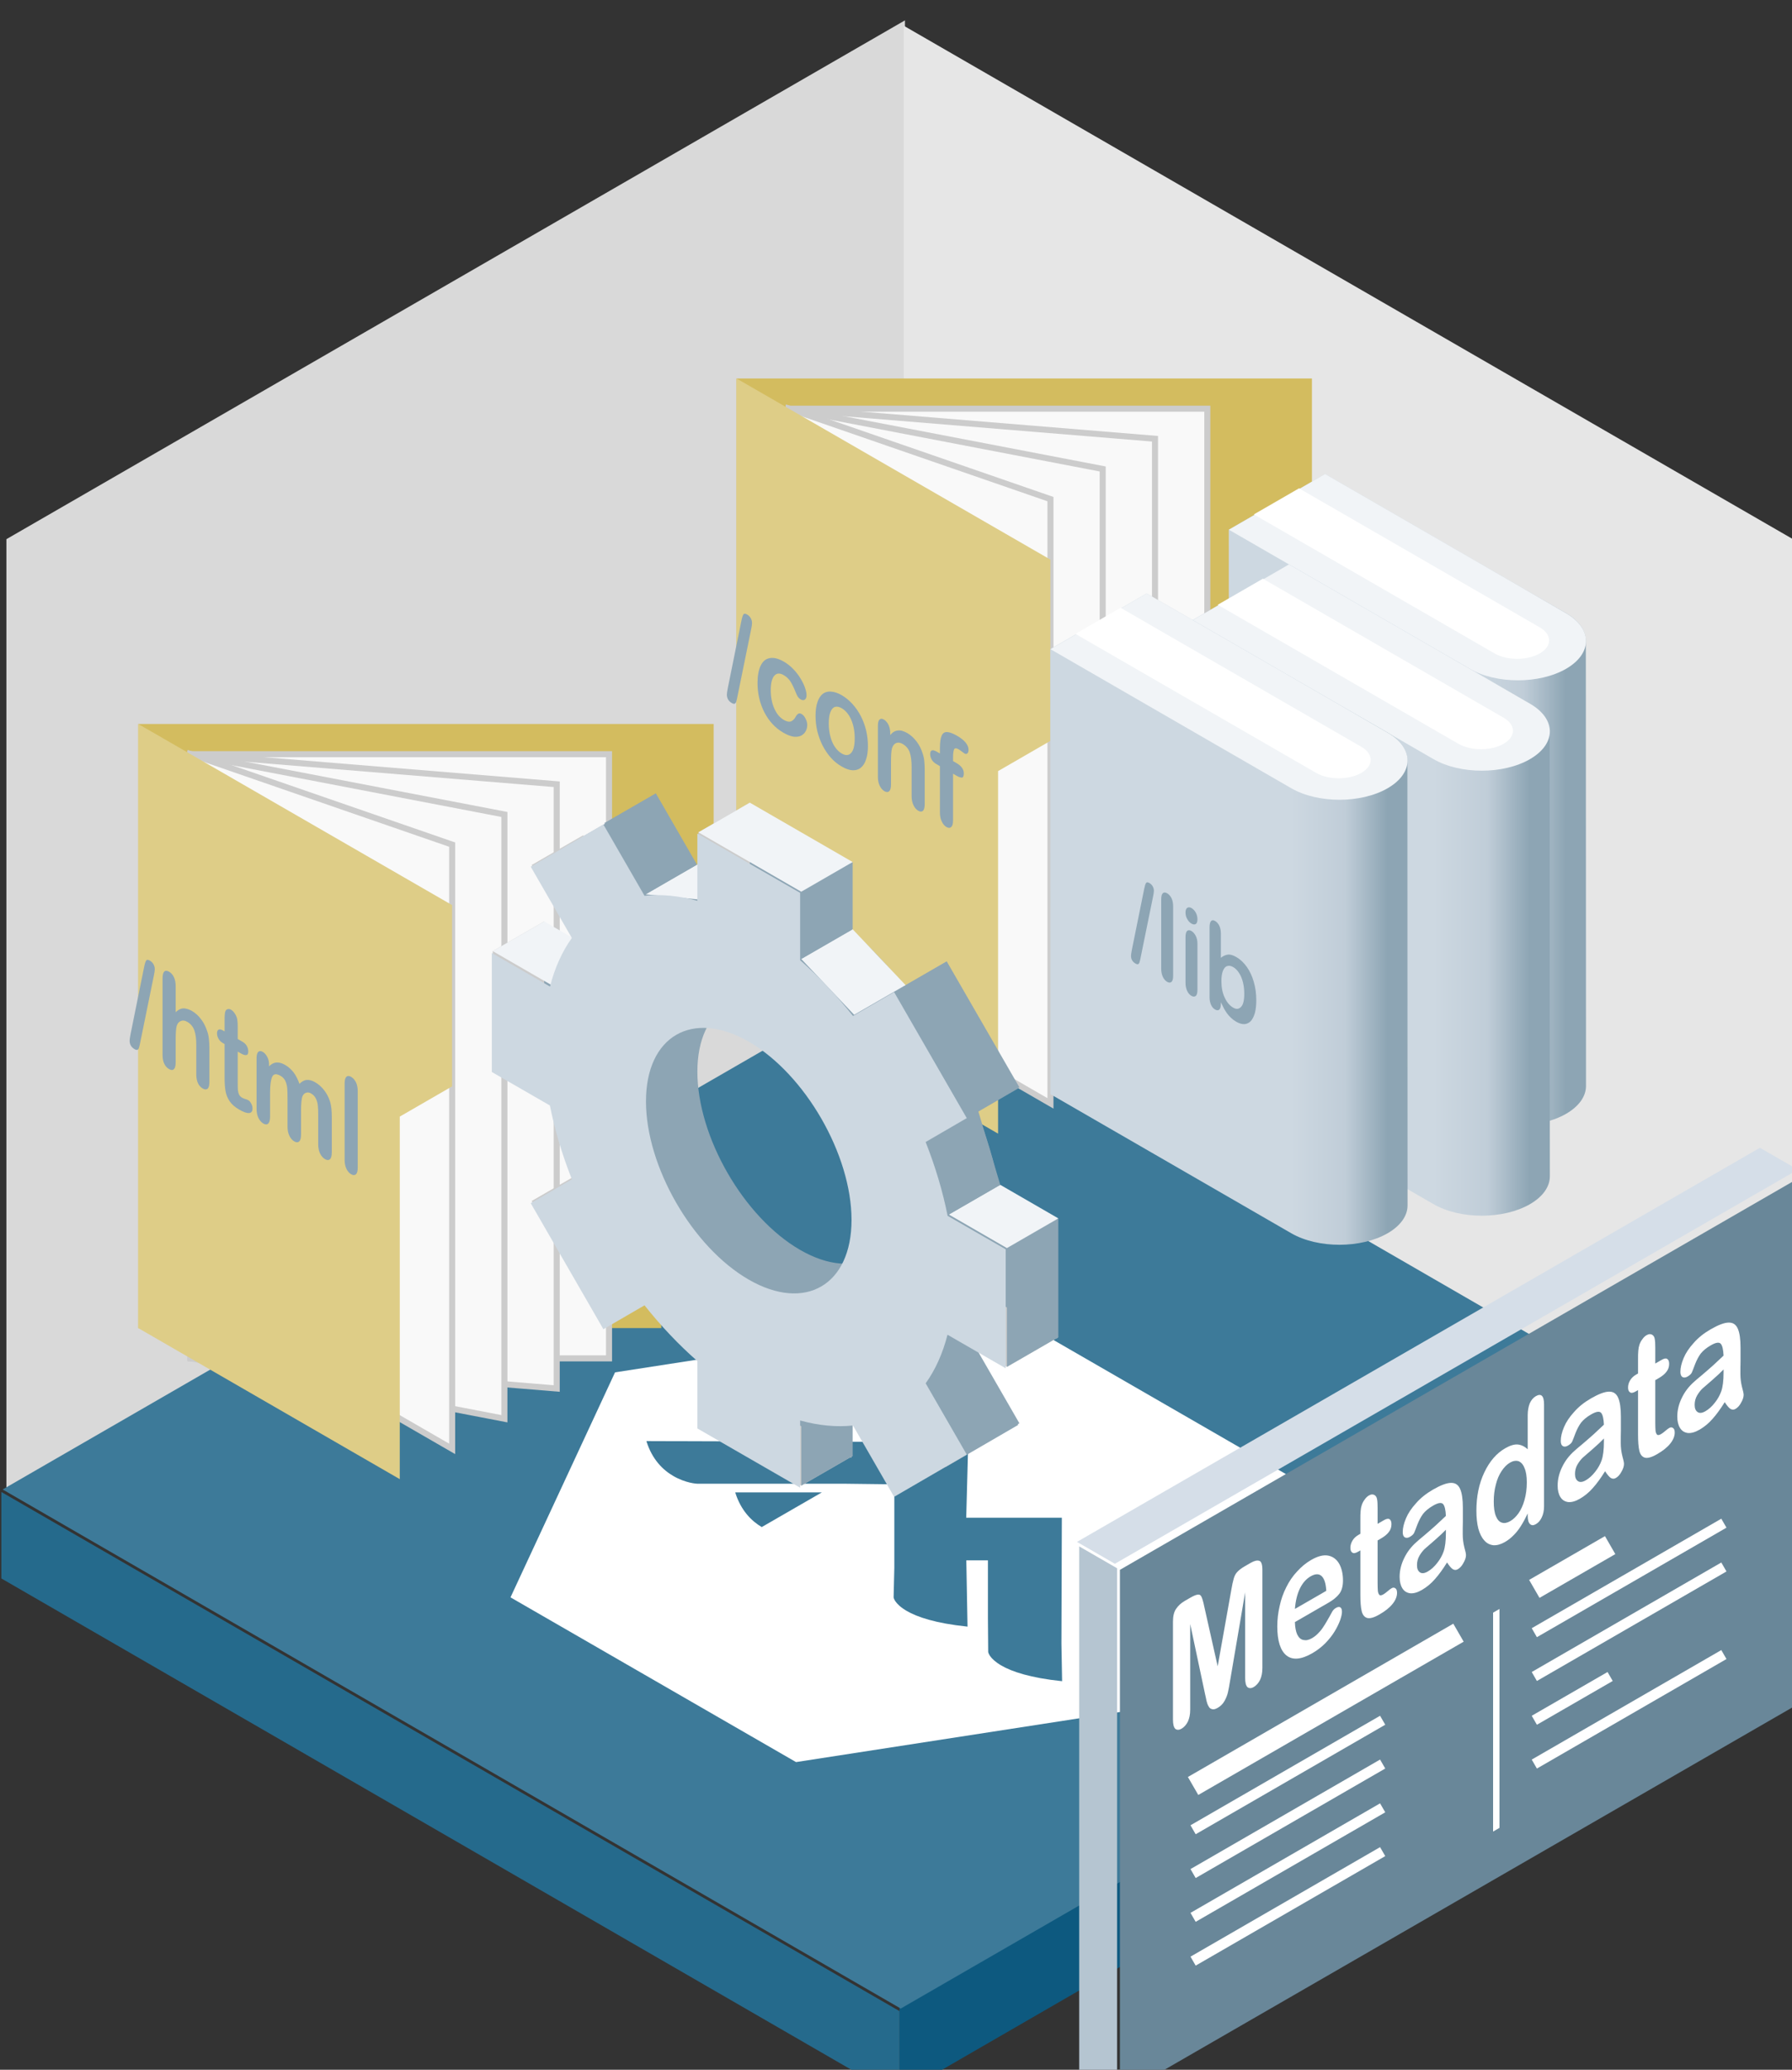<?xml version="1.0" encoding="UTF-8" standalone="no"?>
<svg
   xmlns:serif="http://www.serif.com/"
   xmlns:dc="http://purl.org/dc/elements/1.1/"
   xmlns:cc="http://creativecommons.org/ns#"
   xmlns:rdf="http://www.w3.org/1999/02/22-rdf-syntax-ns#"
   xmlns:svg="http://www.w3.org/2000/svg"
   xmlns="http://www.w3.org/2000/svg"
   xmlns:xlink="http://www.w3.org/1999/xlink"
   xmlns:sodipodi="http://sodipodi.sourceforge.net/DTD/sodipodi-0.dtd"
   xmlns:inkscape="http://www.inkscape.org/namespaces/inkscape"
   sodipodi:docname="container-deconstructed.svg"
   inkscape:version="1.0 (4035a4fb49, 2020-05-01)"
   id="svg8"
   version="1.1"
   viewBox="0 0 45.829 52.917"
   height="52.917mm"
   width="45.829mm">
  <rect x="0" y="0" width="45.829" height="52.917" fill="#333333" stroke="none"/>
  <defs
     id="defs2">
    <linearGradient
       id="_Linear1"
       x1="0"
       y1="0"
       x2="1"
       y2="0"
       gradientUnits="userSpaceOnUse"
       gradientTransform="matrix(14.434,0,0,66.113,404.145,241.667)">
      <stop
         offset="0"
         style="stop-color:rgb(205,216,225);stop-opacity:1"
         id="stop6668" />
      <stop
         offset="0.56"
         style="stop-color:rgb(192,205,216);stop-opacity:1"
         id="stop6670" />
      <stop
         offset="1"
         style="stop-color:rgb(141,165,180);stop-opacity:1"
         id="stop6672" />
    </linearGradient>
    <linearGradient
       y2="0"
       x2="1"
       y1="0"
       x1="0"
       gradientTransform="matrix(14.434,0,0,66.113,404.145,241.667)"
       gradientUnits="userSpaceOnUse"
       id="linearGradient6888"
       xlink:href="#_Linear1"
       inkscape:collect="always" />
    <linearGradient
       y2="0"
       x2="1"
       y1="0"
       x1="0"
       gradientTransform="matrix(14.434,0,0,66.113,404.145,241.667)"
       gradientUnits="userSpaceOnUse"
       id="linearGradient6890"
       xlink:href="#_Linear1"
       inkscape:collect="always" />
    <linearGradient
       y2="0"
       x2="1"
       y1="0"
       x1="0"
       gradientTransform="matrix(14.434,0,0,66.113,404.145,241.667)"
       gradientUnits="userSpaceOnUse"
       id="linearGradient6892"
       xlink:href="#_Linear1"
       inkscape:collect="always" />
  </defs>
  <sodipodi:namedview
     inkscape:window-maximized="1"
     inkscape:window-y="-11"
     inkscape:window-x="-11"
     inkscape:window-height="1346"
     inkscape:window-width="2560"
     fit-margin-bottom="0"
     fit-margin-right="0"
     fit-margin-left="0"
     fit-margin-top="0"
     showgrid="false"
     inkscape:document-rotation="0"
     inkscape:current-layer="layer1"
     inkscape:document-units="mm"
     inkscape:cy="152.61601"
     inkscape:cx="237.85217"
     inkscape:zoom="1.4"
     inkscape:pageshadow="2"
     inkscape:pageopacity="0.0"
     borderopacity="1.0"
     bordercolor="#666666"
     pagecolor="#ffffff"
     id="base" />
  <g
     transform="translate(-39.068,-119.037)"
     id="layer1"
     inkscape:groupmode="layer"
     inkscape:label="Layer 1">
    

    

    

    

    

    

    

    

    

    

    

    

    

    

    

    

    

    

    

    

    

    

    

    

    

    

    

    

    

    

    

    

    

    

    

    

    

    

    

    

    

    

    

    

    

    

    

    

    

    

    

    

    

    <g
   transform="matrix(0.265,0,0,0.265,16.156,-132.317)"
   id="g6666">
        <g
   transform="translate(-1255.74,-158.333)"
   id="g6572">
            <g
   transform="matrix(0.369,-0.213,0,0.489,974.433,588.052)"
   id="g6352">
                <rect
   x="998.333"
   y="1602.15"
   width="235.001"
   height="187.639"
   style="fill:#d9d9d9"
   id="rect6350" />

            </g>

            <g
   transform="matrix(0.369,0.213,0,0.489,1061.04,113.23)"
   id="g6356">
                <rect
   x="998.333"
   y="1602.15"
   width="235.001"
   height="187.639"
   style="fill:#e6e6e6"
   id="rect6354" />

            </g>

            <g
   transform="translate(-1385.64,466.667)"
   id="g6570">
                <g
   transform="matrix(0.462,0,0,0.462,2654.7,141.667)"
   id="g6379">
                    <g
   id="Base-image"
   serif:id="Base image"
   transform="translate(-606.218,850)">
                        <g
   transform="matrix(0.938,-0.542,0,1.251,-79.386,-55.556)"
   id="g6360">
                            <rect
   x="1100"
   y="1039.23"
   width="200"
   height="14.434"
   style="fill:#0d597f"
   id="rect6358" />

                        </g>

                        <g
   transform="matrix(0.938,0.542,0,1.251,-79.386,-55.556)"
   id="g6364">
                            <rect
   x="900"
   y="86.603"
   width="200"
   height="14.434"
   style="fill:#256a8c"
   id="rect6362" />

                        </g>

                        <g
   transform="matrix(0.938,0.542,-0.991,0.572,1797.76,-1.829)"
   id="g6368">
                            <rect
   x="-50"
   y="805.403"
   width="200"
   height="189.326"
   style="fill:#3d7a99"
   id="rect6366" />

                        </g>

                    </g>

                    <g
   id="g6377">
                        <g
   id="path58"
   transform="matrix(0.801,0.462,0.801,-0.462,317.432,1397.91)">
                            <path
   d="M 0,0 V 15.687 L -11.296,4.379 C -10.079,3.532 -8.932,2.836 -7.853,2.27 -6.774,1.703 -5.764,1.265 -4.823,0.932 -3.882,0.598 -3.009,0.37 -2.206,0.222 -1.402,0.075 -0.667,0.009 0,0 m 57.751,1.304 c 0.02,-0.017 0.13,-0.11 0.333,-0.239 0.204,-0.13 0.502,-0.297 0.898,-0.462 0.395,-0.164 0.889,-0.327 1.485,-0.448 0.596,-0.122 1.294,-0.202 2.098,-0.202 0.671,0 1.411,0.059 2.222,0.2 0.812,0.142 1.693,0.367 2.645,0.699 0.953,0.333 1.976,0.773 3.07,1.344 1.094,0.572 2.259,1.276 3.495,2.136 L 65.425,12.729 37.015,41.245 24.549,28.776 7.733,46.117 -34.471,4.39 c 1.235,-0.86 2.398,-1.564 3.491,-2.136 1.093,-0.571 2.115,-1.011 3.067,-1.344 0.951,-0.332 1.832,-0.557 2.643,-0.698 0.81,-0.142 1.55,-0.201 2.22,-0.201 0.804,0 1.502,0.08 2.097,0.202 0.596,0.121 1.089,0.284 1.485,0.449 0.396,0.164 0.693,0.331 0.897,0.461 0.204,0.13 0.314,0.223 0.334,0.24 L 0.815,20.415 7.628,26.948 26.494,8.082 33.085,1.304 c 0.02,-0.017 0.13,-0.11 0.334,-0.239 0.204,-0.13 0.501,-0.297 0.897,-0.462 0.396,-0.164 0.89,-0.327 1.485,-0.448 0.596,-0.122 1.295,-0.202 2.099,-0.202 0.67,0 1.411,0.059 2.222,0.2 0.811,0.142 1.693,0.367 2.645,0.699 0.952,0.333 1.975,0.773 3.069,1.344 1.094,0.572 2.259,1.276 3.495,2.136 L 34.192,19.157 37.01,21.975 50.111,8.874 57.751,1.304 M 57.588,80.32 94.807,15.838 57.588,-48.644 h -74.463 l -37.219,64.482 37.219,64.482 z"
   style="fill:#ffffff;fill-rule:nonzero"
   id="path6371" />

                        </g>

                        <g
   id="path62"
   transform="matrix(-0.582,-0.336,-0.582,0.336,336.436,1396.35)">
                            <path
   d="M 0,0 -9.913,9.895 -9.208,10.604 0.775,0.73 Z"
   style="fill:#ffffff;fill-rule:nonzero"
   id="path6374" />

                        </g>

                    </g>

                </g>

                <g
   id="Folder"
   transform="matrix(0.582,0,0,0.582,2587.82,619.171)">
                    <g
   id="path23103"
   transform="matrix(0.265,0,0,0.265,-2088.72,-3716.4)">
                        <path
   d="m 8876.32,14991.1 v -377.9 h 360.05 v 113.3 l -32.73,18.9 v 245.7 z"
   style="fill:#d3bc5f;fill-rule:nonzero"
   id="path6381" />

                    </g>

                    <g
   id="path23128"
   transform="matrix(0.265,0,0,0.265,-2088.72,-3716.4)">
                        <rect
   x="8909.06"
   y="14632.1"
   width="261.854"
   height="377.953"
   style="fill:#f9f9f9;fill-rule:nonzero;stroke:#cccccc;stroke-width:3.78px"
   id="rect6384" />

                    </g>

                    <g
   id="path23144"
   transform="matrix(0.265,0,0,0.265,-2088.72,-3716.4)">
                        <path
   d="m 9138.18,14650.9 -229.12,-18.8 v 377.9 l 229.12,18.9 z"
   style="fill:#f9f9f9;fill-rule:nonzero;stroke:#cccccc;stroke-width:3.78px"
   id="path6387" />

                    </g>

                    <g
   id="path23160"
   transform="matrix(0.265,0,0,0.265,-2088.72,-3716.4)">
                        <path
   d="m 8909.06,14632.1 196.38,37.7 v 378 l -196.38,-37.8 z"
   style="fill:#f9f9f9;fill-rule:nonzero;stroke:#cccccc;stroke-width:3.78px"
   id="path6390" />

                    </g>

                    <g
   id="path23160-5"
   transform="matrix(0.265,0,0,0.265,-2097.38,-3711.4)">
                        <path
   d="m 8941.79,14613.2 163.65,56.6 v 378 l -163.65,-94.5 z"
   style="fill:#f9f9f9;fill-rule:nonzero;stroke:#cccccc;stroke-width:3.78px"
   id="path6393" />

                    </g>

                    <g
   id="path23111"
   transform="matrix(0.265,0,0,0.265,-2088.72,-3716.4)">
                        <path
   d="m 8876.32,14613.2 196.39,113.3 v 113.4 l -32.73,18.9 v 226.8 l -163.66,-94.5 z"
   style="fill:#decd87;fill-rule:nonzero"
   id="path6396" />

                    </g>

                    <g
   transform="matrix(0.866,0.5,0,1.155,0,0)"
   id="g6419">
                        <g
   transform="matrix(18.887,0,0,18.887,302.387,50.176)"
   id="g6401">
                            <path
   d="M 0.258,-0.629 0.121,-0.066 C 0.117,-0.047 0.113,-0.033 0.109,-0.022 0.106,-0.011 0.101,-0.003 0.094,0.003 0.087,0.009 0.076,0.012 0.063,0.012 c -0.033,0 -0.05,-0.014 -0.05,-0.043 0,-0.007 0.003,-0.026 0.01,-0.056 L 0.159,-0.65 c 0.007,-0.03 0.014,-0.05 0.021,-0.061 0.006,-0.011 0.019,-0.017 0.038,-0.017 0.016,0 0.029,0.004 0.037,0.012 0.009,0.008 0.013,0.018 0.013,0.032 0,0.01 -0.003,0.028 -0.01,0.055 z"
   style="fill:#8da5b4;fill-rule:nonzero"
   id="path6399" />

                        </g>

                        <g
   transform="matrix(18.887,0,0,18.887,307.69,50.176)"
   id="g6405">
                            <path
   d="m 0.199,-0.647 v 0.198 c 0.017,-0.02 0.034,-0.035 0.05,-0.047 0.016,-0.011 0.034,-0.02 0.053,-0.025 0.02,-0.006 0.041,-0.009 0.063,-0.009 0.034,0 0.064,0.007 0.09,0.022 0.027,0.014 0.047,0.035 0.062,0.062 0.01,0.016 0.016,0.034 0.019,0.054 0.003,0.019 0.005,0.042 0.005,0.068 v 0.255 c 0,0.027 -0.006,0.047 -0.018,0.061 -0.013,0.013 -0.029,0.02 -0.049,0.02 -0.044,0 -0.066,-0.027 -0.066,-0.081 v -0.225 c 0,-0.043 -0.006,-0.075 -0.019,-0.098 -0.013,-0.023 -0.037,-0.035 -0.072,-0.035 -0.024,0 -0.045,0.007 -0.064,0.021 -0.019,0.013 -0.034,0.031 -0.043,0.055 -0.007,0.02 -0.011,0.055 -0.011,0.106 v 0.176 c 0,0.027 -0.006,0.047 -0.018,0.06 C 0.17,0.005 0.153,0.012 0.132,0.012 0.088,0.012 0.066,-0.015 0.066,-0.069 v -0.578 c 0,-0.027 0.006,-0.047 0.017,-0.061 0.012,-0.013 0.028,-0.02 0.049,-0.02 0.021,0 0.038,0.007 0.049,0.02 0.012,0.014 0.018,0.034 0.018,0.061 z"
   style="fill:#8da5b4;fill-rule:nonzero"
   id="path6403" />

                        </g>

                        <g
   transform="matrix(18.887,0,0,18.887,319.098,50.176)"
   id="g6409">
                            <path
   d="m 0.076,-0.518 h 0.015 v -0.08 c 0,-0.022 0,-0.038 0.002,-0.051 0.001,-0.012 0.004,-0.022 0.009,-0.031 0.005,-0.009 0.013,-0.017 0.023,-0.022 0.009,-0.006 0.02,-0.009 0.032,-0.009 0.017,0 0.032,0.006 0.046,0.019 0.009,0.009 0.015,0.019 0.017,0.031 0.003,0.012 0.004,0.03 0.004,0.052 v 0.091 h 0.049 c 0.019,0 0.033,0.004 0.043,0.013 0.01,0.009 0.015,0.021 0.015,0.035 0,0.018 -0.007,0.03 -0.021,0.037 -0.014,0.008 -0.035,0.011 -0.061,0.011 H 0.224 v 0.245 c 0,0.021 0.001,0.037 0.002,0.048 0.002,0.012 0.006,0.021 0.012,0.028 0.006,0.007 0.017,0.01 0.031,0.01 0.008,0 0.018,-0.001 0.032,-0.004 0.013,-0.003 0.024,-0.004 0.031,-0.004 0.011,0 0.02,0.004 0.029,0.013 0.009,0.008 0.013,0.019 0.013,0.032 0,0.021 -0.012,0.038 -0.035,0.049 C 0.315,0.007 0.282,0.012 0.238,0.012 0.196,0.012 0.165,0.005 0.143,-0.009 0.122,-0.023 0.108,-0.042 0.101,-0.067 0.094,-0.092 0.091,-0.125 0.091,-0.166 V -0.422 H 0.073 c -0.019,0 -0.034,-0.004 -0.044,-0.014 -0.01,-0.009 -0.015,-0.02 -0.015,-0.034 0,-0.014 0.005,-0.026 0.016,-0.035 0.011,-0.009 0.026,-0.013 0.046,-0.013 z"
   style="fill:#8da5b4;fill-rule:nonzero"
   id="path6407" />

                        </g>

                        <g
   transform="matrix(18.887,0,0,18.887,325.784,50.176)"
   id="g6413">
                            <path
   d="m 0.512,-0.249 v 0.177 c 0,0.028 -0.006,0.049 -0.019,0.063 C 0.48,0.005 0.464,0.012 0.443,0.012 0.423,0.012 0.406,0.005 0.394,-0.009 0.381,-0.023 0.375,-0.044 0.375,-0.072 v -0.212 c 0,-0.034 -0.001,-0.06 -0.003,-0.078 C 0.369,-0.381 0.363,-0.396 0.353,-0.408 0.343,-0.42 0.327,-0.426 0.305,-0.426 c -0.043,0 -0.072,0.015 -0.086,0.045 -0.014,0.03 -0.021,0.073 -0.021,0.129 v 0.18 c 0,0.028 -0.006,0.049 -0.019,0.063 C 0.167,0.005 0.15,0.012 0.13,0.012 0.11,0.012 0.093,0.005 0.08,-0.009 0.067,-0.023 0.061,-0.044 0.061,-0.072 v -0.381 c 0,-0.025 0.006,-0.044 0.017,-0.057 0.012,-0.013 0.027,-0.02 0.046,-0.02 0.018,0 0.033,0.006 0.046,0.019 0.012,0.012 0.018,0.029 0.018,0.05 v 0.013 c 0.023,-0.028 0.048,-0.048 0.074,-0.061 0.027,-0.013 0.056,-0.02 0.088,-0.02 0.034,0 0.062,0.007 0.087,0.02 0.024,0.014 0.043,0.034 0.059,0.061 0.023,-0.028 0.047,-0.048 0.072,-0.061 0.026,-0.013 0.055,-0.02 0.086,-0.02 0.036,0 0.068,0.007 0.094,0.022 0.026,0.014 0.046,0.035 0.059,0.061 0.012,0.024 0.017,0.062 0.017,0.114 v 0.26 c 0,0.028 -0.006,0.049 -0.019,0.063 C 0.792,0.005 0.776,0.012 0.755,0.012 0.735,0.012 0.718,0.005 0.705,-0.009 0.692,-0.023 0.686,-0.044 0.686,-0.072 V -0.296 C 0.686,-0.325 0.685,-0.347 0.682,-0.365 0.68,-0.382 0.673,-0.396 0.663,-0.408 0.652,-0.42 0.636,-0.426 0.614,-0.426 c -0.018,0 -0.034,0.005 -0.05,0.016 -0.016,0.01 -0.028,0.024 -0.037,0.042 -0.01,0.022 -0.015,0.062 -0.015,0.119 z"
   style="fill:#8da5b4;fill-rule:nonzero"
   id="path6411" />

                        </g>

                        <g
   transform="matrix(18.887,0,0,18.887,342.495,50.176)"
   id="g6417">
                            <path
   d="m 0.069,-0.069 v -0.578 c 0,-0.027 0.006,-0.047 0.018,-0.061 0.012,-0.013 0.028,-0.02 0.048,-0.02 0.02,0 0.036,0.007 0.049,0.02 0.012,0.014 0.018,0.034 0.018,0.061 v 0.578 c 0,0.027 -0.006,0.047 -0.019,0.061 -0.012,0.013 -0.028,0.02 -0.048,0.02 -0.02,0 -0.036,-0.007 -0.048,-0.021 -0.012,-0.014 -0.018,-0.034 -0.018,-0.06 z"
   style="fill:#8da5b4;fill-rule:nonzero"
   id="path6415" />

                        </g>

                    </g>

                </g>

                <g
   id="Folder1"
   serif:id="Folder"
   transform="matrix(0.582,0,0,0.582,2645.56,585.838)">
                    <g
   id="path231031"
   serif:id="path23103"
   transform="matrix(0.265,0,0,0.265,-2088.72,-3716.4)">
                        <path
   d="m 8876.32,14991.1 v -377.9 h 360.05 v 113.3 l -32.73,18.9 v 245.7 z"
   style="fill:#d3bc5f;fill-rule:nonzero"
   id="path6422" />

                    </g>

                    <g
   id="path231281"
   serif:id="path23128"
   transform="matrix(0.265,0,0,0.265,-2088.72,-3716.4)">
                        <rect
   x="8909.06"
   y="14632.1"
   width="261.854"
   height="377.953"
   style="fill:#f9f9f9;fill-rule:nonzero;stroke:#cccccc;stroke-width:3.78px"
   id="rect6425" />

                    </g>

                    <g
   id="path231441"
   serif:id="path23144"
   transform="matrix(0.265,0,0,0.265,-2088.72,-3716.4)">
                        <path
   d="m 9138.18,14650.9 -229.12,-18.8 v 377.9 l 229.12,18.9 z"
   style="fill:#f9f9f9;fill-rule:nonzero;stroke:#cccccc;stroke-width:3.78px"
   id="path6428" />

                    </g>

                    <g
   id="path231601"
   serif:id="path23160"
   transform="matrix(0.265,0,0,0.265,-2088.72,-3716.4)">
                        <path
   d="m 8909.06,14632.1 196.38,37.7 v 378 l -196.38,-37.8 z"
   style="fill:#f9f9f9;fill-rule:nonzero;stroke:#cccccc;stroke-width:3.78px"
   id="path6431" />

                    </g>

                    <g
   id="path23160-51"
   serif:id="path23160-5"
   transform="matrix(0.265,0,0,0.265,-2097.38,-3711.4)">
                        <path
   d="m 8941.79,14613.2 163.65,56.6 v 378 l -163.65,-94.5 z"
   style="fill:#f9f9f9;fill-rule:nonzero;stroke:#cccccc;stroke-width:3.78px"
   id="path6434" />

                    </g>

                    <g
   id="path231111"
   serif:id="path23111"
   transform="matrix(0.265,0,0,0.265,-2088.72,-3716.4)">
                        <path
   d="m 8876.32,14613.2 196.39,113.3 v 113.4 l -32.73,18.9 v 226.8 l -163.66,-94.5 z"
   style="fill:#decd87;fill-rule:nonzero"
   id="path6437" />

                    </g>

                    <g
   transform="matrix(0.866,0.5,0,1.155,0,0)"
   id="g6460">
                        <g
   transform="matrix(18.887,0,0,18.887,302.185,50.176)"
   id="g6442">
                            <path
   d="M 0.258,-0.629 0.121,-0.066 C 0.117,-0.047 0.113,-0.033 0.109,-0.022 0.106,-0.011 0.101,-0.003 0.094,0.003 0.087,0.009 0.076,0.012 0.063,0.012 c -0.033,0 -0.05,-0.014 -0.05,-0.043 0,-0.007 0.003,-0.026 0.01,-0.056 L 0.159,-0.65 c 0.007,-0.03 0.014,-0.05 0.021,-0.061 0.006,-0.011 0.019,-0.017 0.038,-0.017 0.016,0 0.029,0.004 0.037,0.012 0.009,0.008 0.013,0.018 0.013,0.032 0,0.01 -0.003,0.028 -0.01,0.055 z"
   style="fill:#8da5b4;fill-rule:nonzero"
   id="path6440" />

                        </g>

                        <g
   transform="matrix(18.887,0,0,18.887,307.487,50.176)"
   id="g6446">
                            <path
   d="m 0.547,-0.153 c 0,0.017 -0.005,0.035 -0.015,0.053 -0.01,0.019 -0.025,0.037 -0.045,0.054 C 0.466,-0.029 0.441,-0.015 0.41,-0.004 0.379,0.006 0.344,0.011 0.305,0.011 0.223,0.011 0.159,-0.013 0.112,-0.061 0.066,-0.109 0.043,-0.173 0.043,-0.254 c 0,-0.055 0.011,-0.103 0.032,-0.145 0.021,-0.042 0.051,-0.074 0.092,-0.097 0.04,-0.023 0.087,-0.035 0.143,-0.035 0.035,0 0.066,0.005 0.095,0.015 0.029,0.01 0.053,0.023 0.073,0.039 0.02,0.016 0.036,0.033 0.046,0.051 0.011,0.019 0.016,0.035 0.016,0.051 0,0.016 -0.006,0.029 -0.018,0.041 -0.012,0.011 -0.026,0.016 -0.043,0.016 -0.011,0 -0.02,-0.003 -0.028,-0.008 C 0.444,-0.332 0.436,-0.341 0.427,-0.354 0.41,-0.379 0.393,-0.397 0.376,-0.41 0.358,-0.422 0.335,-0.428 0.308,-0.428 c -0.039,0 -0.071,0.015 -0.095,0.046 -0.024,0.031 -0.036,0.073 -0.036,0.126 0,0.025 0.003,0.048 0.009,0.069 0.006,0.021 0.015,0.039 0.027,0.054 0.012,0.015 0.026,0.026 0.042,0.034 0.017,0.007 0.035,0.011 0.055,0.011 0.027,0 0.05,-0.006 0.069,-0.018 0.019,-0.013 0.036,-0.032 0.05,-0.057 0.008,-0.015 0.017,-0.027 0.027,-0.035 0.009,-0.009 0.021,-0.013 0.034,-0.013 0.017,0 0.03,0.006 0.041,0.019 0.011,0.012 0.016,0.025 0.016,0.039 z"
   style="fill:#8da5b4;fill-rule:nonzero"
   id="path6444" />

                        </g>

                        <g
   transform="matrix(18.887,0,0,18.887,318.711,50.176)"
   id="g6450">
                            <path
   d="m 0.568,-0.259 c 0,0.04 -0.006,0.077 -0.019,0.11 -0.012,0.034 -0.03,0.062 -0.053,0.086 C 0.472,-0.038 0.444,-0.02 0.412,-0.007 0.379,0.006 0.342,0.012 0.302,0.012 0.261,0.012 0.225,0.006 0.193,-0.007 0.161,-0.02 0.133,-0.039 0.109,-0.063 0.086,-0.087 0.068,-0.116 0.055,-0.149 0.043,-0.182 0.037,-0.219 0.037,-0.259 c 0,-0.04 0.006,-0.077 0.019,-0.111 0.012,-0.033 0.03,-0.062 0.053,-0.086 0.023,-0.023 0.051,-0.042 0.084,-0.054 0.033,-0.013 0.069,-0.02 0.109,-0.02 0.04,0 0.077,0.007 0.11,0.02 0.032,0.013 0.061,0.031 0.084,0.055 0.024,0.024 0.041,0.053 0.054,0.086 0.012,0.034 0.018,0.07 0.018,0.11 z m -0.134,0 c 0,-0.054 -0.012,-0.096 -0.036,-0.127 -0.024,-0.03 -0.056,-0.045 -0.096,-0.045 -0.026,0 -0.049,0.007 -0.069,0.02 -0.02,0.014 -0.035,0.034 -0.046,0.06 -0.011,0.026 -0.016,0.057 -0.016,0.092 0,0.035 0.005,0.065 0.016,0.092 0.01,0.026 0.025,0.045 0.045,0.059 0.02,0.014 0.043,0.021 0.07,0.021 0.04,0 0.072,-0.015 0.096,-0.046 0.024,-0.03 0.036,-0.072 0.036,-0.126 z"
   style="fill:#8da5b4;fill-rule:nonzero"
   id="path6448" />

                        </g>

                        <g
   transform="matrix(18.887,0,0,18.887,330.118,50.176)"
   id="g6454">
                            <path
   d="m 0.19,-0.456 v 0.016 c 0.023,-0.031 0.049,-0.054 0.077,-0.068 0.028,-0.015 0.06,-0.022 0.096,-0.022 0.035,0 0.066,0.008 0.094,0.023 0.028,0.015 0.048,0.037 0.062,0.065 0.009,0.016 0.015,0.034 0.017,0.053 0.003,0.019 0.004,0.043 0.004,0.072 v 0.248 c 0,0.027 -0.006,0.047 -0.018,0.061 C 0.51,0.005 0.494,0.012 0.474,0.012 0.454,0.012 0.438,0.005 0.426,-0.009 0.413,-0.023 0.407,-0.043 0.407,-0.069 v -0.222 c 0,-0.044 -0.006,-0.078 -0.018,-0.101 -0.012,-0.023 -0.037,-0.035 -0.073,-0.035 -0.024,0 -0.045,0.007 -0.065,0.021 -0.02,0.015 -0.034,0.034 -0.043,0.059 -0.007,0.02 -0.01,0.057 -0.01,0.111 v 0.167 c 0,0.027 -0.006,0.047 -0.019,0.061 C 0.167,0.005 0.151,0.012 0.131,0.012 0.112,0.012 0.096,0.005 0.083,-0.009 0.071,-0.023 0.065,-0.043 0.065,-0.069 v -0.385 c 0,-0.025 0.005,-0.044 0.017,-0.057 0.011,-0.013 0.026,-0.019 0.045,-0.019 0.012,0 0.022,0.003 0.032,0.009 0.009,0.005 0.017,0.013 0.022,0.024 0.006,0.011 0.009,0.025 0.009,0.041 z"
   style="fill:#8da5b4;fill-rule:nonzero"
   id="path6452" />

                        </g>

                        <g
   transform="matrix(18.887,0,0,18.887,341.526,50.176)"
   id="g6458">
                            <path
   d="M 0.058,-0.518 H 0.09 v -0.04 c 0,-0.042 0.005,-0.075 0.016,-0.099 0.01,-0.025 0.028,-0.043 0.053,-0.054 0.026,-0.011 0.06,-0.017 0.104,-0.017 0.078,0 0.117,0.019 0.117,0.057 0,0.012 -0.004,0.023 -0.012,0.032 C 0.36,-0.63 0.35,-0.626 0.339,-0.626 0.334,-0.626 0.325,-0.627 0.312,-0.629 0.299,-0.631 0.289,-0.632 0.28,-0.632 c -0.024,0 -0.04,0.007 -0.047,0.021 -0.006,0.015 -0.01,0.035 -0.01,0.061 v 0.032 h 0.033 c 0.051,0 0.076,0.015 0.076,0.046 0,0.022 -0.007,0.035 -0.02,0.041 -0.014,0.006 -0.032,0.009 -0.056,0.009 H 0.223 v 0.353 c 0,0.027 -0.006,0.047 -0.019,0.06 C 0.192,0.005 0.176,0.012 0.156,0.012 0.137,0.012 0.121,0.005 0.109,-0.009 0.096,-0.022 0.09,-0.042 0.09,-0.069 V -0.422 H 0.053 c -0.02,0 -0.035,-0.004 -0.046,-0.013 -0.01,-0.009 -0.016,-0.021 -0.016,-0.035 0,-0.032 0.023,-0.048 0.067,-0.048 z"
   style="fill:#8da5b4;fill-rule:nonzero"
   id="path6456" />

                        </g>

                    </g>

                </g>

                <g
   transform="matrix(0.644,0,0,0.644,2610.57,619.5)"
   id="g6525">
                    <g
   transform="translate(-66.776,28.114)"
   id="g6505">
                        <g
   transform="translate(64.976,-112.486)"
   id="g6475">
                            <g
   id="g6465">
                                <path
   d="m 421.566,279.185 c -0.008,1.502 -1.003,3.003 -2.987,4.148 -3.975,2.295 -10.425,2.3 -14.41,0.014 v 0 l -36.108,-20.847 -0.024,-66.681 14.433,-8.333 36.109,20.847 0.024,0.014 c 1.976,1.149 2.94,2.638 2.939,4.141 z"
   style="fill:url(#linearGradient6888)"
   id="path6463" />

                            </g>

                            <g
   transform="translate(-43.301,8.333)"
   id="g6469">
                                <path
   d="m 461.88,200 c 3.983,2.3 3.983,6.034 0,8.333 -3.983,2.3 -10.45,2.3 -14.434,0 0,0 -36.084,-20.833 -36.084,-20.833 l 14.41,-8.347 z"
   style="fill:#f1f4f7"
   id="path6467" />

                            </g>

                            <g
   transform="matrix(0.938,0,0,0.938,48.132,-87.13)"
   id="g6473">
                                <path
   d="m 345.056,299.218 7.216,-4.167 38.458,22.204 c 1.992,1.15 1.992,3.017 0,4.167 -1.991,1.149 -5.225,1.149 -7.216,0 z"
   style="fill:#ffffff"
   id="path6471" />

                            </g>

                        </g>

                        <g
   transform="translate(59.559,-98.947)"
   id="g6489">
                            <g
   id="g6479">
                                <path
   d="m 421.566,279.185 c -0.008,1.502 -1.003,3.003 -2.987,4.148 -3.975,2.295 -10.425,2.3 -14.41,0.014 v 0 l -36.108,-20.847 -0.024,-66.681 14.433,-8.333 36.109,20.847 0.024,0.014 c 1.976,1.149 2.94,2.638 2.939,4.141 z"
   style="fill:url(#linearGradient6890)"
   id="path6477" />

                            </g>

                            <g
   transform="translate(-43.301,8.333)"
   id="g6483">
                                <path
   d="m 461.88,200 c 3.983,2.3 3.983,6.034 0,8.333 -3.983,2.3 -10.45,2.3 -14.434,0 0,0 -36.084,-20.833 -36.084,-20.833 l 14.41,-8.347 z"
   style="fill:#f1f4f7"
   id="path6481" />

                            </g>

                            <g
   transform="matrix(0.938,0,0,0.938,48.132,-87.13)"
   id="g6487">
                                <path
   d="m 345.056,299.218 7.216,-4.167 38.458,22.204 c 1.992,1.15 1.992,3.017 0,4.167 -1.991,1.149 -5.225,1.149 -7.216,0 z"
   style="fill:#ffffff"
   id="path6485" />

                            </g>

                        </g>

                        <g
   transform="translate(38.235,-94.591)"
   id="g6503">
                            <g
   id="g6493">
                                <path
   d="m 421.566,279.185 c -0.008,1.502 -1.003,3.003 -2.987,4.148 -3.975,2.295 -10.425,2.3 -14.41,0.014 v 0 l -36.108,-20.847 -0.024,-66.681 14.433,-8.333 36.109,20.847 0.024,0.014 c 1.976,1.149 2.94,2.638 2.939,4.141 z"
   style="fill:url(#linearGradient6892)"
   id="path6491" />

                            </g>

                            <g
   transform="translate(-43.301,8.333)"
   id="g6497">
                                <path
   d="m 461.88,200 c 3.983,2.3 3.983,6.034 0,8.333 -3.983,2.3 -10.45,2.3 -14.434,0 0,0 -36.084,-20.833 -36.084,-20.833 l 14.41,-8.347 z"
   style="fill:#f1f4f7"
   id="path6495" />

                            </g>

                            <g
   transform="matrix(0.938,0,0,0.938,48.132,-87.13)"
   id="g6501">
                                <path
   d="m 345.056,299.218 7.216,-4.167 38.458,22.204 c 1.992,1.15 1.992,3.017 0,4.167 -1.991,1.149 -5.225,1.149 -7.216,0 z"
   style="fill:#ffffff"
   id="path6499" />

                            </g>

                        </g>

                    </g>

                    <g
   transform="matrix(0.866,0.5,0,1.155,79.688,-37.675)"
   id="g6523">
                        <g
   transform="matrix(15.52,0,0,15.52,313.766,48.951)"
   id="g6509">
                            <path
   d="M 0.258,-0.629 0.121,-0.066 C 0.117,-0.047 0.113,-0.033 0.109,-0.022 0.106,-0.011 0.101,-0.003 0.094,0.003 0.087,0.009 0.076,0.012 0.063,0.012 c -0.033,0 -0.05,-0.014 -0.05,-0.043 0,-0.007 0.003,-0.026 0.01,-0.056 L 0.159,-0.65 c 0.007,-0.03 0.014,-0.05 0.021,-0.061 0.006,-0.011 0.019,-0.017 0.038,-0.017 0.016,0 0.029,0.004 0.037,0.012 0.009,0.008 0.013,0.018 0.013,0.032 0,0.01 -0.003,0.028 -0.01,0.055 z"
   style="fill:#8da5b4;fill-rule:nonzero"
   id="path6507" />

                        </g>

                        <g
   transform="matrix(15.52,0,0,15.52,318.123,48.951)"
   id="g6513">
                            <path
   d="m 0.069,-0.069 v -0.578 c 0,-0.027 0.006,-0.047 0.018,-0.061 0.012,-0.013 0.028,-0.02 0.048,-0.02 0.02,0 0.036,0.007 0.049,0.02 0.012,0.014 0.018,0.034 0.018,0.061 v 0.578 c 0,0.027 -0.006,0.047 -0.019,0.061 -0.012,0.013 -0.028,0.02 -0.048,0.02 -0.02,0 -0.036,-0.007 -0.048,-0.021 -0.012,-0.014 -0.018,-0.034 -0.018,-0.06 z"
   style="fill:#8da5b4;fill-rule:nonzero"
   id="path6511" />

                        </g>

                        <g
   transform="matrix(15.52,0,0,15.52,322.329,48.951)"
   id="g6517">
                            <path
   d="m 0.202,-0.454 v 0.385 c 0,0.027 -0.006,0.047 -0.019,0.061 C 0.17,0.005 0.154,0.012 0.135,0.012 0.115,0.012 0.099,0.005 0.087,-0.009 0.075,-0.023 0.069,-0.043 0.069,-0.069 V -0.45 c 0,-0.027 0.006,-0.046 0.018,-0.06 0.012,-0.013 0.028,-0.02 0.048,-0.02 0.019,0 0.035,0.007 0.048,0.02 0.013,0.014 0.019,0.032 0.019,0.056 z M 0.136,-0.592 c -0.018,0 -0.034,-0.005 -0.047,-0.017 -0.014,-0.011 -0.02,-0.027 -0.02,-0.048 0,-0.019 0.007,-0.035 0.02,-0.047 0.014,-0.012 0.029,-0.018 0.047,-0.018 0.017,0 0.033,0.005 0.046,0.016 0.013,0.012 0.02,0.028 0.02,0.049 0,0.02 -0.006,0.036 -0.019,0.048 -0.013,0.011 -0.029,0.017 -0.047,0.017 z"
   style="fill:#8da5b4;fill-rule:nonzero"
   id="path6515" />

                        </g>

                        <g
   transform="matrix(15.52,0,0,15.52,326.535,48.951)"
   id="g6521">
                            <path
   d="m 0.192,-0.652 v 0.204 c 0.025,-0.026 0.051,-0.046 0.077,-0.06 0.026,-0.014 0.058,-0.021 0.096,-0.021 0.045,0 0.083,0.011 0.117,0.032 0.033,0.021 0.059,0.051 0.077,0.091 0.019,0.04 0.028,0.087 0.028,0.142 0,0.04 -0.005,0.077 -0.015,0.111 C 0.561,-0.119 0.546,-0.09 0.527,-0.065 0.507,-0.041 0.484,-0.022 0.456,-0.008 0.428,0.005 0.397,0.012 0.364,0.012 0.343,0.012 0.324,0.01 0.306,0.005 0.288,0 0.272,-0.006 0.26,-0.014 0.247,-0.022 0.236,-0.031 0.227,-0.039 0.218,-0.048 0.207,-0.06 0.192,-0.077 v 0.013 c 0,0.025 -0.006,0.044 -0.018,0.057 C 0.162,0.006 0.146,0.012 0.128,0.012 0.109,0.012 0.094,0.006 0.083,-0.007 0.072,-0.02 0.066,-0.039 0.066,-0.064 v -0.582 c 0,-0.027 0.005,-0.047 0.016,-0.061 0.011,-0.014 0.026,-0.021 0.046,-0.021 0.02,0 0.036,0.007 0.047,0.02 0.011,0.013 0.017,0.032 0.017,0.056 z m 0.006,0.396 c 0,0.053 0.012,0.094 0.037,0.122 0.024,0.029 0.056,0.043 0.095,0.043 0.034,0 0.062,-0.014 0.087,-0.044 0.024,-0.029 0.036,-0.07 0.036,-0.125 0,-0.035 -0.005,-0.065 -0.015,-0.091 C 0.428,-0.376 0.414,-0.396 0.395,-0.409 0.376,-0.423 0.355,-0.43 0.33,-0.43 c -0.025,0 -0.048,0.007 -0.068,0.021 -0.02,0.013 -0.035,0.033 -0.047,0.06 -0.011,0.026 -0.017,0.057 -0.017,0.093 z"
   style="fill:#8da5b4;fill-rule:nonzero"
   id="path6519" />

                        </g>

                    </g>

                </g>

                <g
   id="g28400"
   transform="matrix(0.573,0,0,0.573,1212.26,-1081.61)">
                    <g
   id="rect12456"
   transform="matrix(0.229,0.132,0,0.265,2476.83,2597.48)">
                        <path
   d="m 1285.04,1407.95 v 42.71 c -13.64,3.55 -26.72,8.99 -38.86,16.17 l -30.25,-30.25 -53.44,53.45 30.23,30.23 c -7.14,12.15 -12.55,25.23 -16.07,38.87 h -42.79 v 75.59 h 42.71 c 3.55,13.64 8.99,26.72 16.17,38.86 l -30.25,30.25 53.44,53.44 30.24,-30.23 c 12.14,7.14 25.23,12.55 38.87,16.07 v 42.79 h 75.59 v -42.71 c 13.64,-3.55 26.72,-8.99 38.86,-16.17 l 30.25,30.25 53.44,-53.44 -30.23,-30.24 c 7.14,-12.14 12.55,-25.23 16.07,-38.87 h 42.79 v -75.59 h -42.71 c -3.55,-13.64 -8.99,-26.72 -16.17,-38.85 l 30.25,-30.25 -53.44,-53.45 -30.24,30.23 c -12.14,-7.14 -25.23,-12.55 -38.87,-16.07 v -42.79 z m 37.8,113.38 c 41.46,0 75.58,34.13 75.58,75.59 0,41.47 -34.12,75.6 -75.58,75.6 -41.47,0 -75.6,-34.13 -75.6,-75.6 0,-41.46 34.13,-75.59 75.6,-75.59 z"
   style="fill:#8da5b4;fill-rule:nonzero"
   id="path6527" />

                    </g>

                    <g
   id="g28149">
                        <path
   id="path28063"
   d="m 2762.62,3145 8.66,-5 v 11.3 l -8.66,5 V 3145"
   style="fill:#cccccc;fill-rule:nonzero" />

                        <path
   id="path28065"
   d="m 2762.62,3156.3 8.66,-5 -8.9,-0.86 -8.66,5 8.9,0.86"
   style="fill:#f1f4f7;fill-rule:nonzero" />

                        <path
   id="path28067"
   d="m 2753.72,3155.44 8.66,-5 -6.93,-12.01 -8.66,5 6.93,12.01"
   style="fill:#8da5b4;fill-rule:nonzero" />

                        <path
   id="path28069"
   d="m 2746.79,3143.43 8.66,-5 -12.25,7.07 -8.66,5 12.25,-7.07"
   style="fill-opacity:0.3;fill-rule:nonzero" />

                        <path
   id="path28071"
   d="m 2734.54,3150.5 8.66,-5 6.93,12 -8.66,5 -6.93,-12"
   style="fill:#cccccc;fill-rule:nonzero" />

                        <path
   id="path28073"
   d="m 2741.47,3162.5 8.66,-5 -3.68,8.16 -8.67,5 3.69,-8.16"
   style="fill:#cccccc;fill-rule:nonzero" />

                        <path
   id="path28077"
   d="m 2727.98,3165 8.66,-5 v 20 l -8.66,5 v -20"
   style="fill:#cccccc;fill-rule:nonzero" />

                        <path
   id="path28079"
   d="m 2727.98,3185 8.66,-5 9.79,5.65 -8.66,5 -9.79,-5.65"
   style="fill:#cccccc;fill-rule:nonzero" />

                        <path
   id="path28081"
   d="m 2737.77,3190.65 8.66,-5 3.7,12.42 -8.66,5 -3.7,-12.42"
   style="fill:#cccccc;fill-rule:nonzero" />

                        <path
   id="path28083"
   d="m 2741.47,3203.07 8.66,-5 -6.93,4 -8.66,5 6.93,-4"
   style="fill-opacity:0.3;fill-rule:nonzero" />

                        <path
   id="path28085"
   d="m 2734.54,3207.07 8.66,-5 12.25,21.21 -8.66,5 -12.25,-21.21"
   style="fill:#cccccc;fill-rule:nonzero" />

                        <path
   id="path28087"
   d="m 2746.79,3228.28 8.66,-5 6.92,-4 -8.66,5 -6.92,4"
   style="fill-opacity:0.3;fill-rule:nonzero" />

                        <path
   id="path28089"
   d="m 2753.71,3224.28 8.66,-5 8.91,9.4 -8.66,5 -8.91,-9.4"
   style="fill:#cccccc;fill-rule:nonzero" />

                        <path
   id="path28091"
   d="m 2762.62,3233.68 8.66,-5 V 3240 l -8.66,5 v -11.32"
   style="fill:#cccccc;fill-rule:nonzero" />

                        <path
   id="path28093"
   d="m 2762.62,3245 8.66,-5 17.32,10 -8.66,5 -17.32,-10"
   style="fill:#cccccc;fill-rule:nonzero" />

                        <path
   id="path28095"
   d="m 2779.94,3255 8.66,-5 v -11.3 l -8.66,5 v 11.3"
   style="fill:#8da5b4;fill-rule:nonzero" />

                        <path
   id="path28097"
   d="m 2779.94,3243.7 8.66,-5 8.91,0.86 -8.66,5 -8.91,-0.86"
   style="fill:#cccccc;fill-rule:nonzero" />

                        <path
   id="path28099"
   d="m 2788.85,3244.56 8.66,-5 6.93,12.01 -8.66,5 -6.93,-12.01"
   style="fill:#cccccc;fill-rule:nonzero" />

                        <path
   id="path28101"
   d="m 2795.78,3256.57 8.66,-5 12.24,-7.07 -8.66,5 -12.24,7.07"
   style="fill-opacity:0.3;fill-rule:nonzero" />

                        <path
   id="path28103"
   d="m 2808.02,3249.5 8.66,-5 -6.92,-12 -8.66,5 6.92,12"
   style="fill:#8da5b4;fill-rule:nonzero" />

                        <path
   id="path28105"
   d="m 2801.1,3237.5 8.66,-5 3.68,-8.16 -8.66,5 -3.68,8.16"
   style="fill:#8da5b4;fill-rule:nonzero" />

                        <path
   id="path28107"
   d="m 2804.78,3229.34 8.66,-5 9.8,5.66 -8.66,5 -9.8,-5.66"
   style="fill:#cccccc;fill-rule:nonzero" />

                        <path
   id="path28109"
   d="m 2814.58,3235 8.66,-5 v -20 l -8.66,5 v 20"
   style="fill:#8da5b4;fill-rule:nonzero" />

                        <path
   id="path28111"
   d="m 2814.58,3215 8.66,-5 -9.78,-5.65 -8.66,5 9.78,5.65"
   style="fill:#f1f4f7;fill-rule:nonzero" />

                        <path
   id="path28113"
   d="m 2804.8,3209.35 8.66,-5 -3.71,-12.42 -8.66,5 3.71,12.42"
   style="fill:#8da5b4;fill-rule:nonzero" />

                        <path
   id="path28115"
   d="m 2801.09,3196.93 8.66,-5 6.93,-4 -8.66,5 -6.93,4"
   style="fill-opacity:0.3;fill-rule:nonzero" />

                        <path
   id="path28117"
   d="m 2808.02,3192.93 8.66,-5 -12.24,-21.21 -8.66,5 12.24,21.21"
   style="fill:#8da5b4;fill-rule:nonzero" />

                        <path
   id="path28119"
   d="m 2795.78,3171.72 8.66,-5 -6.93,4 -8.66,5 6.93,-4"
   style="fill-opacity:0.3;fill-rule:nonzero" />

                        <path
   id="path28121"
   d="m 2788.85,3175.72 8.66,-5 -8.91,-9.4 -8.66,5 8.91,9.4"
   style="fill:#f1f4f7;fill-rule:nonzero" />

                        <path
   id="path28123"
   d="m 2779.94,3166.32 8.66,-5 V 3150 l -8.66,5 v 11.32"
   style="fill:#8da5b4;fill-rule:nonzero" />

                        <path
   id="path28125"
   d="m 2779.94,3155 8.66,-5 -17.32,-10 -8.66,5 17.32,10"
   style="fill:#f1f4f7;fill-rule:nonzero" />

                        <path
   id="path28127"
   d="m 2762.62,3145 8.66,-5 -8.66,5"
   style="fill-opacity:0.3;fill-rule:nonzero" />

                        <path
   id="path28145"
   d="m 2771.28,3180 8.66,-5 -8.66,5"
   style="fill-opacity:0.3;fill-rule:nonzero" />

                        <path
   id="path28147"
   d="m 2771.28,3180 8.66,-5 -8.66,5"
   style="fill-opacity:0.3;fill-rule:nonzero" />

                        <path
   id="path28075"
   d="m 2737.78,3170.66 8.67,-5 -9.81,-5.66 -8.66,5 9.8,5.66"
   style="fill:#f1f4f7;fill-rule:nonzero" />

                    </g>

                    <g
   id="path20286"
   transform="matrix(0.229,0.132,0,0.265,2468.17,2602.48)">
                        <path
   d="m 1285.04,1407.95 v 42.71 c -13.64,3.55 -26.72,8.99 -38.86,16.17 l -30.25,-30.25 -53.44,53.45 30.23,30.23 c -7.14,12.15 -12.55,25.23 -16.07,38.87 h -42.79 v 75.59 h 42.71 c 3.55,13.64 8.99,26.72 16.17,38.86 l -30.25,30.25 53.44,53.44 30.24,-30.23 c 12.14,7.14 25.23,12.55 38.87,16.07 v 42.79 h 75.59 v -42.71 c 13.64,-3.55 26.72,-8.99 38.86,-16.17 l 30.25,30.25 53.44,-53.44 -30.23,-30.24 c 7.14,-12.14 12.55,-25.23 16.07,-38.87 h 42.79 v -75.59 h -42.71 c -3.55,-13.64 -8.99,-26.72 -16.17,-38.85 l 30.25,-30.25 -53.44,-53.45 -30.24,30.23 c -12.14,-7.14 -25.23,-12.55 -38.87,-16.07 v -42.79 z m 37.8,113.38 c 41.46,0 75.58,34.13 75.58,75.59 0,41.47 -34.12,75.6 -75.58,75.6 -41.47,0 -75.6,-34.13 -75.6,-75.6 0,-41.46 34.13,-75.59 75.6,-75.59 z"
   style="fill:#cdd8e1;fill-rule:nonzero"
   id="path6566" />

                    </g>

                </g>

            </g>

        </g>

        <g
   transform="matrix(0.507,0,0,0.507,-376.514,415.237)"
   id="g6664">
            <g
   transform="matrix(0.65,-0.375,0,1.155,443.838,-356.25)"
   id="g6576">
                <rect
   x="1050"
   y="1818.65"
   width="200"
   height="86.603"
   style="fill:#698799"
   id="rect6574" />

            </g>

            <g
   transform="matrix(0.577,-0.333,0,0.66,526.832,489.881)"
   id="g6610">
                <g
   transform="matrix(42.75,0,0,49.875,1053.43,1883.72)"
   id="g6580">
                    <path
   d="M 0.32,-0.108 0.205,-0.564 v 0.494 c 0,0.028 -0.006,0.048 -0.018,0.062 C 0.175,0.005 0.158,0.012 0.138,0.012 0.119,0.012 0.103,0.005 0.09,-0.008 0.078,-0.022 0.072,-0.042 0.072,-0.07 v -0.566 c 0,-0.031 0.008,-0.053 0.024,-0.063 0.016,-0.011 0.038,-0.017 0.066,-0.017 h 0.045 c 0.027,0 0.047,0.003 0.059,0.008 0.012,0.004 0.021,0.013 0.027,0.026 0.006,0.013 0.013,0.033 0.02,0.062 L 0.417,-0.228 0.521,-0.62 C 0.528,-0.649 0.535,-0.669 0.541,-0.682 0.547,-0.695 0.556,-0.704 0.568,-0.708 0.58,-0.713 0.6,-0.716 0.627,-0.716 h 0.045 c 0.028,0 0.05,0.006 0.066,0.017 0.016,0.01 0.024,0.032 0.024,0.063 v 0.566 c 0,0.028 -0.006,0.048 -0.018,0.062 C 0.732,0.005 0.715,0.012 0.695,0.012 0.676,0.012 0.66,0.005 0.647,-0.008 0.635,-0.022 0.629,-0.042 0.629,-0.07 V -0.564 L 0.514,-0.108 C 0.507,-0.078 0.501,-0.057 0.496,-0.043 0.491,-0.029 0.482,-0.016 0.47,-0.005 0.457,0.007 0.439,0.012 0.417,0.012 0.4,0.012 0.386,0.009 0.374,0.001 0.362,-0.006 0.353,-0.015 0.347,-0.027 0.34,-0.038 0.335,-0.051 0.331,-0.065 0.328,-0.079 0.324,-0.093 0.32,-0.108 Z"
   style="fill:#ffffff;fill-rule:nonzero"
   id="path6578" />

                </g>

                <g
   transform="matrix(42.75,0,0,49.875,1089.04,1883.72)"
   id="g6584">
                    <path
   d="M 0.441,-0.226 H 0.18 c 0.001,0.03 0.007,0.057 0.018,0.08 0.012,0.023 0.028,0.041 0.048,0.052 0.02,0.012 0.041,0.018 0.065,0.018 0.016,0 0.031,-0.002 0.044,-0.006 0.013,-0.004 0.026,-0.009 0.038,-0.017 0.012,-0.008 0.024,-0.017 0.034,-0.026 0.011,-0.009 0.024,-0.021 0.041,-0.037 0.007,-0.006 0.016,-0.009 0.029,-0.009 0.014,0 0.025,0.004 0.033,0.011 0.009,0.008 0.013,0.018 0.013,0.032 0,0.012 -0.005,0.026 -0.014,0.042 C 0.519,-0.07 0.505,-0.054 0.486,-0.039 0.467,-0.024 0.443,-0.012 0.414,-0.002 0.385,0.007 0.352,0.012 0.315,0.012 0.229,0.012 0.163,-0.012 0.115,-0.061 0.068,-0.11 0.044,-0.176 0.044,-0.26 c 0,-0.039 0.006,-0.076 0.018,-0.109 0.011,-0.034 0.028,-0.063 0.051,-0.087 0.022,-0.024 0.05,-0.043 0.083,-0.055 0.033,-0.013 0.069,-0.02 0.109,-0.02 0.052,0 0.097,0.011 0.134,0.033 0.037,0.022 0.065,0.051 0.084,0.085 0.019,0.035 0.028,0.071 0.028,0.107 0,0.033 -0.01,0.055 -0.029,0.065 -0.019,0.01 -0.046,0.015 -0.081,0.015 z M 0.18,-0.302 H 0.422 C 0.419,-0.347 0.406,-0.381 0.385,-0.404 0.364,-0.427 0.336,-0.438 0.301,-0.438 c -0.033,0 -0.061,0.011 -0.082,0.034 -0.021,0.023 -0.034,0.057 -0.039,0.102 z"
   style="fill:#ffffff;fill-rule:nonzero"
   id="path6582" />

                </g>

                <g
   transform="matrix(42.75,0,0,49.875,1114.44,1883.72)"
   id="g6588">
                    <path
   d="m 0.076,-0.518 h 0.015 v -0.08 c 0,-0.022 0,-0.038 0.002,-0.051 0.001,-0.012 0.004,-0.022 0.009,-0.031 0.005,-0.009 0.013,-0.017 0.023,-0.022 0.009,-0.006 0.02,-0.009 0.032,-0.009 0.017,0 0.032,0.006 0.046,0.019 0.009,0.009 0.015,0.019 0.017,0.031 0.003,0.012 0.004,0.03 0.004,0.052 v 0.091 h 0.049 c 0.019,0 0.033,0.004 0.043,0.013 0.01,0.009 0.015,0.021 0.015,0.035 0,0.018 -0.007,0.03 -0.021,0.037 -0.014,0.008 -0.035,0.011 -0.061,0.011 H 0.224 v 0.245 c 0,0.021 0.001,0.037 0.002,0.048 0.002,0.012 0.006,0.021 0.012,0.028 0.006,0.007 0.017,0.01 0.031,0.01 0.008,0 0.018,-0.001 0.032,-0.004 0.013,-0.003 0.024,-0.004 0.031,-0.004 0.011,0 0.02,0.004 0.029,0.013 0.009,0.008 0.013,0.019 0.013,0.032 0,0.021 -0.012,0.038 -0.035,0.049 C 0.315,0.007 0.282,0.012 0.238,0.012 0.196,0.012 0.165,0.005 0.143,-0.009 0.122,-0.023 0.108,-0.042 0.101,-0.067 0.094,-0.092 0.091,-0.125 0.091,-0.166 V -0.422 H 0.073 c -0.019,0 -0.034,-0.004 -0.044,-0.014 -0.01,-0.009 -0.015,-0.02 -0.015,-0.034 0,-0.014 0.005,-0.026 0.016,-0.035 0.011,-0.009 0.026,-0.013 0.046,-0.013 z"
   style="fill:#ffffff;fill-rule:nonzero"
   id="path6586" />

                </g>

                <g
   transform="matrix(42.75,0,0,49.875,1129.57,1883.72)"
   id="g6592">
                    <path
   d="M 0.406,-0.063 C 0.374,-0.038 0.342,-0.019 0.312,-0.007 0.282,0.006 0.248,0.012 0.211,0.012 0.177,0.012 0.147,0.005 0.121,-0.008 0.095,-0.022 0.075,-0.04 0.061,-0.063 0.047,-0.086 0.04,-0.111 0.04,-0.138 0.04,-0.175 0.052,-0.206 0.075,-0.231 0.098,-0.257 0.13,-0.274 0.17,-0.283 0.178,-0.285 0.199,-0.29 0.233,-0.296 0.266,-0.303 0.295,-0.309 0.319,-0.315 0.343,-0.321 0.369,-0.328 0.397,-0.336 0.395,-0.371 0.388,-0.397 0.376,-0.413 0.363,-0.43 0.337,-0.438 0.298,-0.438 c -0.034,0 -0.059,0.005 -0.077,0.014 -0.017,0.01 -0.031,0.024 -0.044,0.043 -0.012,0.019 -0.02,0.031 -0.025,0.037 -0.005,0.006 -0.016,0.009 -0.033,0.009 -0.015,0 -0.028,-0.005 -0.039,-0.014 -0.011,-0.01 -0.016,-0.022 -0.016,-0.037 0,-0.024 0.008,-0.046 0.025,-0.069 0.016,-0.022 0.042,-0.04 0.078,-0.054 0.035,-0.015 0.078,-0.022 0.131,-0.022 0.058,0 0.105,0.007 0.138,0.021 0.034,0.014 0.057,0.036 0.071,0.066 0.014,0.03 0.021,0.069 0.021,0.119 0,0.031 0,0.058 0,0.079 -0.001,0.022 -0.001,0.046 -0.001,0.073 0,0.025 0.004,0.051 0.012,0.079 0.009,0.027 0.013,0.044 0.013,0.052 0,0.014 -0.007,0.026 -0.02,0.037 C 0.52,0.007 0.505,0.012 0.489,0.012 0.475,0.012 0.462,0.006 0.448,-0.007 0.435,-0.02 0.421,-0.039 0.406,-0.063 Z M 0.397,-0.256 c -0.02,0.007 -0.048,0.015 -0.085,0.023 -0.038,0.008 -0.063,0.014 -0.078,0.017 -0.014,0.004 -0.028,0.011 -0.041,0.022 -0.013,0.011 -0.019,0.027 -0.019,0.046 0,0.02 0.007,0.037 0.023,0.052 0.015,0.014 0.035,0.021 0.06,0.021 0.026,0 0.051,-0.006 0.073,-0.018 0.022,-0.011 0.038,-0.026 0.049,-0.044 0.012,-0.02 0.018,-0.054 0.018,-0.1 z"
   style="fill:#ffffff;fill-rule:nonzero"
   id="path6590" />

                </g>

                <g
   transform="matrix(42.75,0,0,49.875,1154.98,1883.72)"
   id="g6596">
                    <path
   d="M 0.434,-0.064 V -0.077 C 0.416,-0.057 0.399,-0.04 0.381,-0.027 0.364,-0.014 0.345,-0.004 0.324,0.002 0.304,0.009 0.282,0.012 0.258,0.012 0.226,0.012 0.196,0.005 0.169,-0.008 0.142,-0.022 0.118,-0.041 0.099,-0.066 0.079,-0.091 0.064,-0.12 0.053,-0.154 0.043,-0.188 0.038,-0.225 0.038,-0.264 c 0,-0.083 0.02,-0.148 0.061,-0.195 0.041,-0.047 0.094,-0.07 0.161,-0.07 0.038,0 0.071,0.007 0.097,0.02 0.026,0.013 0.052,0.033 0.077,0.061 v -0.197 c 0,-0.027 0.006,-0.048 0.016,-0.062 0.011,-0.014 0.027,-0.021 0.047,-0.021 0.02,0 0.036,0.006 0.047,0.019 0.011,0.013 0.016,0.032 0.016,0.057 v 0.588 c 0,0.025 -0.006,0.044 -0.018,0.057 C 0.531,0.006 0.516,0.012 0.497,0.012 0.479,0.012 0.464,0.006 0.452,-0.008 0.44,-0.021 0.434,-0.04 0.434,-0.064 Z M 0.172,-0.26 c 0,0.036 0.005,0.067 0.017,0.093 0.011,0.025 0.026,0.044 0.046,0.057 0.019,0.013 0.041,0.019 0.064,0.019 0.023,0 0.045,-0.006 0.064,-0.018 C 0.382,-0.121 0.398,-0.14 0.409,-0.165 0.421,-0.191 0.427,-0.222 0.427,-0.26 0.427,-0.295 0.421,-0.326 0.409,-0.351 0.398,-0.377 0.382,-0.396 0.363,-0.41 0.343,-0.423 0.321,-0.43 0.298,-0.43 c -0.025,0 -0.046,0.007 -0.066,0.021 -0.019,0.013 -0.034,0.033 -0.044,0.059 -0.011,0.026 -0.016,0.056 -0.016,0.09 z"
   style="fill:#ffffff;fill-rule:nonzero"
   id="path6594" />

                </g>

                <g
   transform="matrix(42.75,0,0,49.875,1181.7,1883.72)"
   id="g6600">
                    <path
   d="M 0.406,-0.063 C 0.374,-0.038 0.342,-0.019 0.312,-0.007 0.282,0.006 0.248,0.012 0.211,0.012 0.177,0.012 0.147,0.005 0.121,-0.008 0.095,-0.022 0.075,-0.04 0.061,-0.063 0.047,-0.086 0.04,-0.111 0.04,-0.138 0.04,-0.175 0.052,-0.206 0.075,-0.231 0.098,-0.257 0.13,-0.274 0.17,-0.283 0.178,-0.285 0.199,-0.29 0.233,-0.296 0.266,-0.303 0.295,-0.309 0.319,-0.315 0.343,-0.321 0.369,-0.328 0.397,-0.336 0.395,-0.371 0.388,-0.397 0.376,-0.413 0.363,-0.43 0.337,-0.438 0.298,-0.438 c -0.034,0 -0.059,0.005 -0.077,0.014 -0.017,0.01 -0.031,0.024 -0.044,0.043 -0.012,0.019 -0.02,0.031 -0.025,0.037 -0.005,0.006 -0.016,0.009 -0.033,0.009 -0.015,0 -0.028,-0.005 -0.039,-0.014 -0.011,-0.01 -0.016,-0.022 -0.016,-0.037 0,-0.024 0.008,-0.046 0.025,-0.069 0.016,-0.022 0.042,-0.04 0.078,-0.054 0.035,-0.015 0.078,-0.022 0.131,-0.022 0.058,0 0.105,0.007 0.138,0.021 0.034,0.014 0.057,0.036 0.071,0.066 0.014,0.03 0.021,0.069 0.021,0.119 0,0.031 0,0.058 0,0.079 -0.001,0.022 -0.001,0.046 -0.001,0.073 0,0.025 0.004,0.051 0.012,0.079 0.009,0.027 0.013,0.044 0.013,0.052 0,0.014 -0.007,0.026 -0.02,0.037 C 0.52,0.007 0.505,0.012 0.489,0.012 0.475,0.012 0.462,0.006 0.448,-0.007 0.435,-0.02 0.421,-0.039 0.406,-0.063 Z M 0.397,-0.256 c -0.02,0.007 -0.048,0.015 -0.085,0.023 -0.038,0.008 -0.063,0.014 -0.078,0.017 -0.014,0.004 -0.028,0.011 -0.041,0.022 -0.013,0.011 -0.019,0.027 -0.019,0.046 0,0.02 0.007,0.037 0.023,0.052 0.015,0.014 0.035,0.021 0.06,0.021 0.026,0 0.051,-0.006 0.073,-0.018 0.022,-0.011 0.038,-0.026 0.049,-0.044 0.012,-0.02 0.018,-0.054 0.018,-0.1 z"
   style="fill:#ffffff;fill-rule:nonzero"
   id="path6598" />

                </g>

                <g
   transform="matrix(42.75,0,0,49.875,1206.04,1883.72)"
   id="g6604">
                    <path
   d="m 0.076,-0.518 h 0.015 v -0.08 c 0,-0.022 0,-0.038 0.002,-0.051 0.001,-0.012 0.004,-0.022 0.009,-0.031 0.005,-0.009 0.013,-0.017 0.023,-0.022 0.009,-0.006 0.02,-0.009 0.032,-0.009 0.017,0 0.032,0.006 0.046,0.019 0.009,0.009 0.015,0.019 0.017,0.031 0.003,0.012 0.004,0.03 0.004,0.052 v 0.091 h 0.049 c 0.019,0 0.033,0.004 0.043,0.013 0.01,0.009 0.015,0.021 0.015,0.035 0,0.018 -0.007,0.03 -0.021,0.037 -0.014,0.008 -0.035,0.011 -0.061,0.011 H 0.224 v 0.245 c 0,0.021 0.001,0.037 0.002,0.048 0.002,0.012 0.006,0.021 0.012,0.028 0.006,0.007 0.017,0.01 0.031,0.01 0.008,0 0.018,-0.001 0.032,-0.004 0.013,-0.003 0.024,-0.004 0.031,-0.004 0.011,0 0.02,0.004 0.029,0.013 0.009,0.008 0.013,0.019 0.013,0.032 0,0.021 -0.012,0.038 -0.035,0.049 C 0.315,0.007 0.282,0.012 0.238,0.012 0.196,0.012 0.165,0.005 0.143,-0.009 0.122,-0.023 0.108,-0.042 0.101,-0.067 0.094,-0.092 0.091,-0.125 0.091,-0.166 V -0.422 H 0.073 c -0.019,0 -0.034,-0.004 -0.044,-0.014 -0.01,-0.009 -0.015,-0.02 -0.015,-0.034 0,-0.014 0.005,-0.026 0.016,-0.035 0.011,-0.009 0.026,-0.013 0.046,-0.013 z"
   style="fill:#ffffff;fill-rule:nonzero"
   id="path6602" />

                </g>

                <g
   transform="matrix(42.75,0,0,49.875,1221.17,1883.72)"
   id="g6608">
                    <path
   d="M 0.406,-0.063 C 0.374,-0.038 0.342,-0.019 0.312,-0.007 0.282,0.006 0.248,0.012 0.211,0.012 0.177,0.012 0.147,0.005 0.121,-0.008 0.095,-0.022 0.075,-0.04 0.061,-0.063 0.047,-0.086 0.04,-0.111 0.04,-0.138 0.04,-0.175 0.052,-0.206 0.075,-0.231 0.098,-0.257 0.13,-0.274 0.17,-0.283 0.178,-0.285 0.199,-0.29 0.233,-0.296 0.266,-0.303 0.295,-0.309 0.319,-0.315 0.343,-0.321 0.369,-0.328 0.397,-0.336 0.395,-0.371 0.388,-0.397 0.376,-0.413 0.363,-0.43 0.337,-0.438 0.298,-0.438 c -0.034,0 -0.059,0.005 -0.077,0.014 -0.017,0.01 -0.031,0.024 -0.044,0.043 -0.012,0.019 -0.02,0.031 -0.025,0.037 -0.005,0.006 -0.016,0.009 -0.033,0.009 -0.015,0 -0.028,-0.005 -0.039,-0.014 -0.011,-0.01 -0.016,-0.022 -0.016,-0.037 0,-0.024 0.008,-0.046 0.025,-0.069 0.016,-0.022 0.042,-0.04 0.078,-0.054 0.035,-0.015 0.078,-0.022 0.131,-0.022 0.058,0 0.105,0.007 0.138,0.021 0.034,0.014 0.057,0.036 0.071,0.066 0.014,0.03 0.021,0.069 0.021,0.119 0,0.031 0,0.058 0,0.079 -0.001,0.022 -0.001,0.046 -0.001,0.073 0,0.025 0.004,0.051 0.012,0.079 0.009,0.027 0.013,0.044 0.013,0.052 0,0.014 -0.007,0.026 -0.02,0.037 C 0.52,0.007 0.505,0.012 0.489,0.012 0.475,0.012 0.462,0.006 0.448,-0.007 0.435,-0.02 0.421,-0.039 0.406,-0.063 Z M 0.397,-0.256 c -0.02,0.007 -0.048,0.015 -0.085,0.023 -0.038,0.008 -0.063,0.014 -0.078,0.017 -0.014,0.004 -0.028,0.011 -0.041,0.022 -0.013,0.011 -0.019,0.027 -0.019,0.046 0,0.02 0.007,0.037 0.023,0.052 0.015,0.014 0.035,0.021 0.06,0.021 0.026,0 0.051,-0.006 0.073,-0.018 0.022,-0.011 0.038,-0.026 0.049,-0.044 0.012,-0.02 0.018,-0.054 0.018,-0.1 z"
   style="fill:#ffffff;fill-rule:nonzero"
   id="path6606" />

                </g>

            </g>

            <g
   transform="matrix(0.866,0.5,0,1.155,202.073,-133.333)"
   id="g6614">
                <rect
   x="1058.33"
   y="822.724"
   width="8.333"
   height="86.603"
   style="fill:#b5c5d1"
   id="rect6612" />

            </g>

            <g
   transform="matrix(0.65,-0.375,1,0.577,-3.608,-14.583)"
   id="g6618">
                <rect
   x="-950"
   y="1739.27"
   width="200"
   height="7.217"
   style="fill:#d5dee8"
   id="rect6616" />

            </g>

            <g
   transform="translate(209.289,-137.5)"
   id="g6622">
                <path
   d="M 930.977,1529.17 981.495,1500"
   style="fill:none;stroke:#ffffff;stroke-width:3.95px;stroke-linejoin:round;stroke-miterlimit:1.5"
   id="path6620" />

            </g>

            <g
   transform="translate(288.675,-183.333)"
   id="g6626">
                <path
   d="m 916.544,1537.5 14.433,-8.33"
   style="fill:none;stroke:#ffffff;stroke-width:3.95px;stroke-linejoin:round;stroke-miterlimit:1.5"
   id="path6624" />

            </g>

            <g
   transform="translate(288.675,-158.333)"
   id="g6630">
                <path
   d="m 916.544,1537.5 14.433,-8.33"
   style="fill:none;stroke:#ffffff;stroke-width:1.97px;stroke-linejoin:round;stroke-miterlimit:1.5"
   id="path6628" />

            </g>

            <g
   transform="matrix(0.866,-0.5,0,1,376.127,341.176)"
   id="g6634">
                <path
   d="m 949.02,1533.33 v -41.66"
   style="fill:none;stroke:#ffffff;stroke-width:1.4px;stroke-linejoin:round;stroke-miterlimit:1.5"
   id="path6632" />

            </g>

            <g
   transform="translate(209.289,-129.167)"
   id="g6638">
                <path
   d="m 930.977,1529.17 36.085,-20.84"
   style="fill:none;stroke:#ffffff;stroke-width:1.97px;stroke-linejoin:round;stroke-miterlimit:1.5"
   id="path6636" />

            </g>

            <g
   transform="translate(274.241,-166.667)"
   id="g6642">
                <path
   d="m 930.977,1529.17 36.085,-20.84"
   style="fill:none;stroke:#ffffff;stroke-width:1.97px;stroke-linejoin:round;stroke-miterlimit:1.5"
   id="path6640" />

            </g>

            <g
   transform="translate(274.241,-158.333)"
   id="g6646">
                <path
   d="m 930.977,1529.17 36.085,-20.84"
   style="fill:none;stroke:#ffffff;stroke-width:1.97px;stroke-linejoin:round;stroke-miterlimit:1.5"
   id="path6644" />

            </g>

            <g
   transform="translate(274.241,-141.667)"
   id="g6650">
                <path
   d="m 930.977,1529.17 36.085,-20.84"
   style="fill:none;stroke:#ffffff;stroke-width:1.97px;stroke-linejoin:round;stroke-miterlimit:1.5"
   id="path6648" />

            </g>

            <g
   transform="translate(209.289,-120.833)"
   id="g6654">
                <path
   d="m 930.977,1529.17 36.085,-20.84"
   style="fill:none;stroke:#ffffff;stroke-width:1.97px;stroke-linejoin:round;stroke-miterlimit:1.5"
   id="path6652" />

            </g>

            <g
   transform="translate(209.289,-112.5)"
   id="g6658">
                <path
   d="m 930.977,1529.17 36.085,-20.84"
   style="fill:none;stroke:#ffffff;stroke-width:1.97px;stroke-linejoin:round;stroke-miterlimit:1.5"
   id="path6656" />

            </g>

            <g
   transform="translate(209.289,-104.167)"
   id="g6662">
                <path
   d="m 930.977,1529.17 36.085,-20.84"
   style="fill:none;stroke:#ffffff;stroke-width:1.97px;stroke-linejoin:round;stroke-miterlimit:1.5"
   id="path6660" />

            </g>

        </g>

    </g>

    
</g>
</svg>
